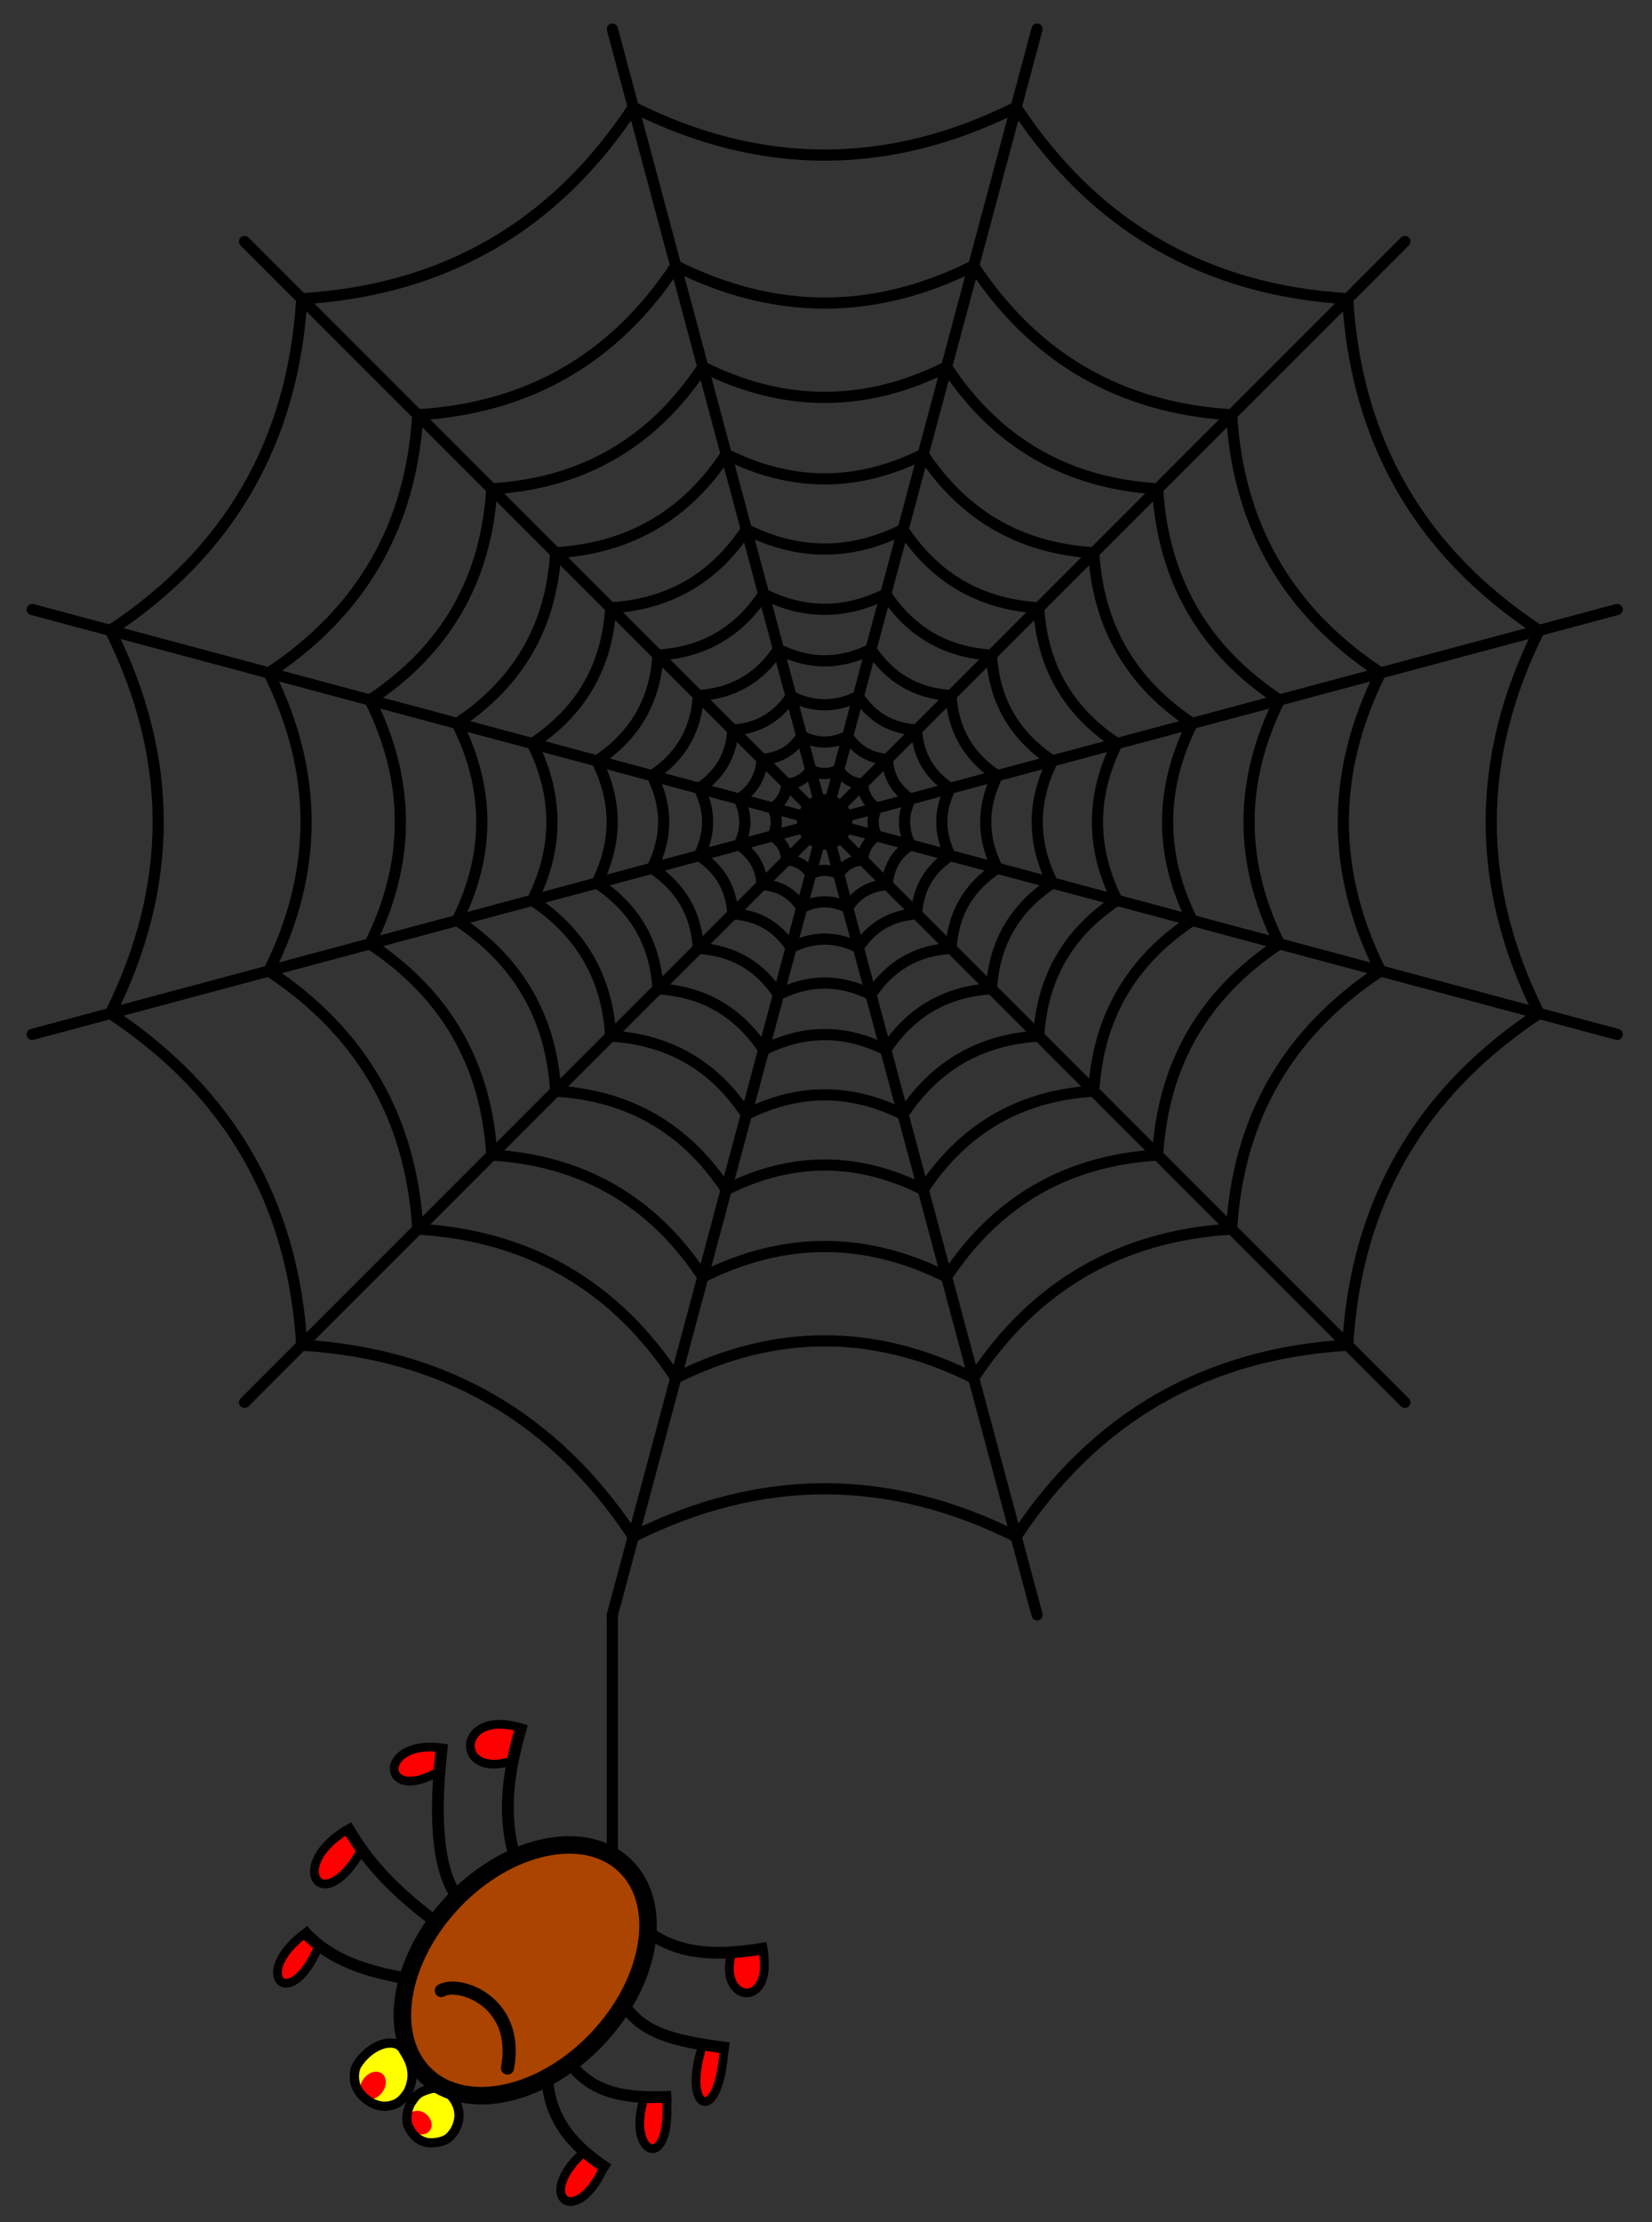 <svg xmlns="http://www.w3.org/2000/svg" xmlns:xlink="http://www.w3.org/1999/xlink" width="740" height="995">
<rect width="100%" height="100%" fill="#333333" stroke="none"/>
<g fill="none" stroke="#000">
  <g id="web" stroke-width="5" stroke-linecap="round" transform="translate(209.42,368.01)">
    <path id="wedge" d="M	74.256	320	q	85.744	-42.872	171.487	0
    M	93.281	248.999	q	66.719	-33.36	133.438	0
    M	105.412	203.727	q	54.588	-27.294	109.177	0
    M	115.888	164.628	q	44.112	-22.056	88.224	0
    M	124.911	130.954	q	35.089	-17.544	70.178	0
    M	132.658	102.042	q	27.342	-13.671	54.684	0
    M	139.286	77.304	q	20.714	-10.357	41.427	0
    M	144.936	56.221	q	15.064	-7.532	30.129	0
    M	149.729	38.333	q	10.271	-5.136	20.542	0
    M	153.775	23.232	q	6.225	-3.112	12.45	0
    M	157.17	10.56	q	2.83	-1.415	5.659	0 M	160	0	64.878	355"/>
    <use xlink:href="#wedge" transform="rotate(30,160,0)"/>
    <use xlink:href="#wedge" transform="rotate(60,160,0)"/>
    <use xlink:href="#wedge" transform="rotate(90,160,0)"/>
    <use xlink:href="#wedge" transform="rotate(120,160,0)"/>
    <use xlink:href="#wedge" transform="rotate(150,160,0)"/>
    <use xlink:href="#wedge" transform="rotate(180,160,0)"/>
    <use xlink:href="#wedge" transform="rotate(210,160,0)"/>
    <use xlink:href="#wedge" transform="rotate(240,160,0)"/>
    <use xlink:href="#wedge" transform="rotate(270,160,0)"/>
    <use xlink:href="#wedge" transform="rotate(300,160,0)"/>
    <use xlink:href="#wedge" transform="rotate(330,160,0)"/>
  </g>

  <g id="spider" fill="none" transform="matrix(0.435,0,0,0.435,122.81,771.65)">
    <g id="eyewhites" fill="#ff0" stroke="none" transform="matrix(0.994,0.11,-0.11,0.994,0,0)">
      <ellipse cx="208.29" cy="383.79" rx="26.183" ry="28.327"/>
      <ellipse cx="152.59" cy="349.19" rx="28.589" ry="31.82"/>
    </g>
    <g id="eyeballs" fill="red" stroke="none">
      <ellipse cx="-235.62" cy="306.15" rx="15.484" ry="11.843" transform="matrix(0.604,-0.797,0.797,0.604,0,0)"/>
      <ellipse cx="381.76" cy="213.36" rx="13.441" ry="11.078" transform="matrix(0.757,0.653,-0.653,0.757,0,0)"/>
    </g>
    <path id="feet" fill="red" stroke-width="9" d="m 32.237,215.63 c -57.409,42.05 -16.342,85.4 13.976,12.75 m 30.162,-119.78 c -64.599,36.88 -27.386,94.57 13.83,21.2 m 82.275,-104.58 c -66.27,-9.628 -63.31,59.443 -2.26,23.776 m 83.85,-44.476 c -66.8,-20.874 -69.04,54.433 -8.31,33.692 m 73.73,402.438 c -52.22,45.94 -8.89,80.58 20.25,15.56 m 131.76,-221.34 c -16.2,53.63 44.45,60.58 31.53,-3.14 m -121.75,152.73 c -19.92,60.16 29.12,80.87 22.65,-0.1 m 37.5,-53.94 c -22.83,68.88 17.18,86.12 21.89,3.14"/>
    <path id="legs" stroke-width="12.125" d="m 359.75,289.1 c 19.49,28.87 49.02,37.87 108.57,45.08 m -279.67,-155.19 c -22.43,-31.22 -23.5,-91.035 -15.66,-158.224 m 74.81,117.114 c -15.78,-54.13 -1.91,-104.328 7.48,-137.652 m 25.91,364.032 c 2.16,48.18 33.42,75.54 62.67,94.7 m -314.573,-246.64 c 26.889,31.37 67.075,43.29 108.263,50.28 m 166.77,86.8 c 22.98,30.48 56.23,37.44 104.65,34.72 m -24.31,-170.08 c 33.36,25.57 76.49,25.25 123.25,16.84 m -433.823,-126.09 c 17.597,29.56 37.633,58.31 92.593,99.76"/>
    <ellipse id="body" fill="#a40" stroke-width="18" cx="-7.096" cy="362.3" rx="148.85" ry="102.35" transform="matrix(0.687,-0.727,0.727,0.687,0,0)"/>
    <path id="mouth" stroke-linecap="round" stroke-width="13.5" d="m 172.09,274.93 c 17.92,-10.61 81.2,11.08 68.17,79.71"/>
    <path id="eyes" stroke-width="9.5" d="m 182.01,383.1 c -4.87,-5.47 -11.82,-8.97 -20.34,-7.28 -12.94,3.48 -15.35,6.23 -21.01,15.15 -3.55,6.1 -5.47,16.81 -2.45,23.98 5.89,12.16 16.03,18.74 29.34,16.2 10.38,-1.85 13.28,-4.87 18.06,-11.72 11.98,-20.79 -2.49,-35.06 -3.6,-36.33 z m -49.45,-47.45 c -3.66,-6.38 -10.52,-7.73 -19.04,-6.04 -12.94,3.48 -22.468,12.89 -28.128,21.81 -3.553,6.1 -3.654,15.91 -0.631,23.08 5.889,12.16 20.239,21.59 33.549,19.05 10.38,-1.85 14.52,-7.27 19.3,-14.12 11.85,-23.69 -3.88,-40.99 -5.05,-43.78 z"/>
  </g>
  <path id="thread" stroke-width="5" d="M 274.3,723.01 274.3,831.04"/>
</g>

</svg>
